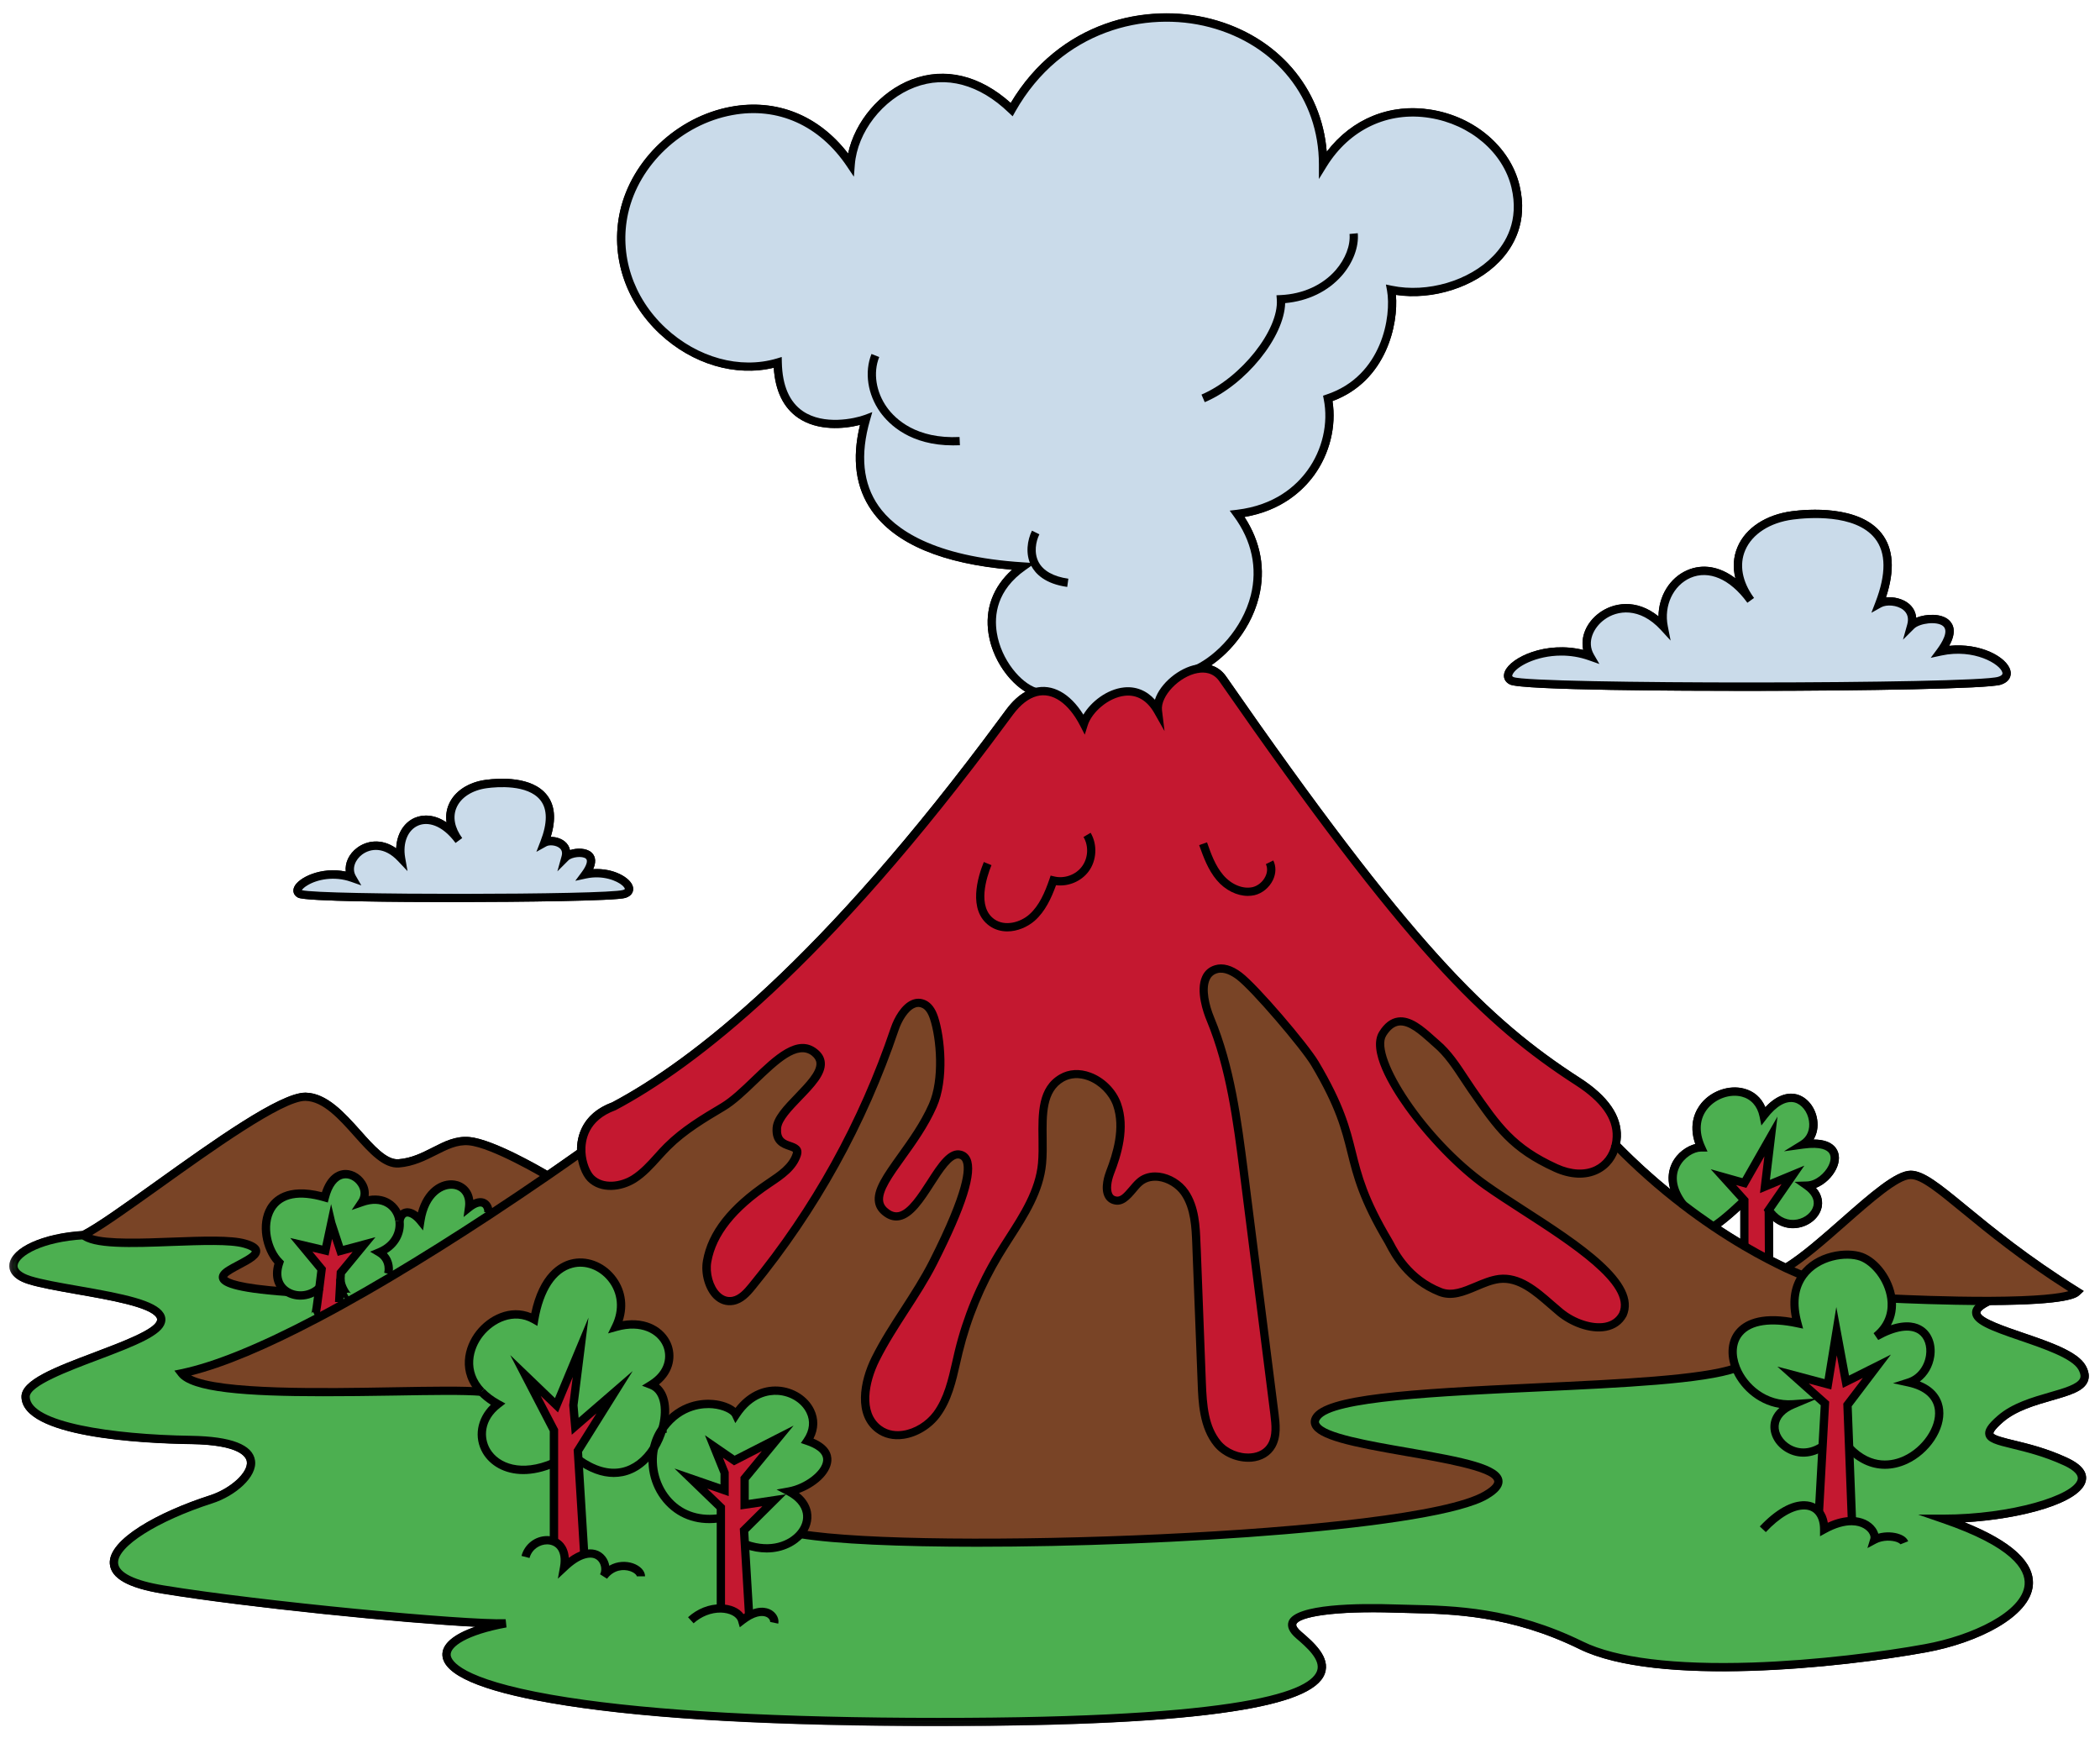<svg width="174" height="144" viewBox="0 0 174 144" fill="none" xmlns="http://www.w3.org/2000/svg">
<path d="M124.692 55.625C124.5 56.073 124.661 56.489 125.104 56.708C126.088 57.203 139.901 57.239 144.411 57.239C144.755 57.239 145.047 57.239 145.271 57.239C154.401 57.229 164.713 57.068 165.771 56.729C166.531 56.489 166.682 55.958 166.573 55.542C166.281 54.443 164.104 53.245 161.5 53.51C162.146 52.349 161.854 51.703 161.453 51.354C160.838 50.823 159.62 50.844 158.765 51.187C158.734 50.708 158.51 50.297 158.12 49.989C157.63 49.604 156.901 49.427 156.265 49.5C157.01 47.234 156.89 45.453 155.901 44.193C154.036 41.828 149.739 42.193 148.463 42.359C146.317 42.641 144.635 43.745 143.969 45.312C143.62 46.13 143.562 47.016 143.791 47.917C142.5 46.932 141.088 46.682 139.786 47.25C138.338 47.885 137.427 49.406 137.416 51.068C135.567 49.573 133.666 49.932 132.51 50.781C131.437 51.578 130.942 52.776 131.182 53.849C128.094 53.089 125.182 54.458 124.692 55.625Z" fill="black"/>
<path d="M24.703 74.375C25.349 74.693 33.281 74.74 37.406 74.74C37.677 74.74 37.927 74.74 38.161 74.74C42.854 74.734 51.005 74.656 51.828 74.396C52.406 74.214 52.526 73.792 52.438 73.464C52.24 72.724 50.844 71.912 49.146 72.016C49.495 71.245 49.224 70.823 48.995 70.62C48.578 70.266 47.818 70.245 47.229 70.438C47.172 70.151 47.021 69.906 46.776 69.709C46.469 69.469 46.036 69.334 45.63 69.349C46.083 67.88 45.979 66.719 45.318 65.875C44.083 64.302 41.375 64.469 40.266 64.615C38.802 64.807 37.651 65.568 37.188 66.651C36.984 67.125 36.927 67.625 37 68.146C36.021 67.479 35.062 67.464 34.375 67.761C33.443 68.156 32.87 69.125 32.828 70.292C31.588 69.417 30.354 69.672 29.594 70.245C28.906 70.755 28.568 71.511 28.651 72.219C26.604 71.792 24.708 72.719 24.37 73.505C24.224 73.859 24.349 74.203 24.703 74.375Z" fill="black"/>
<mask id="mask0_5546_11870" style="mask-type:luminance" maskUnits="userSpaceOnUse" x="0" y="0" width="174" height="144">
<path d="M0.667 0.333H174V143.422H0.667V0.333Z" fill="white"/>
</mask>
<g mask="url(#mask0_5546_11870)">
<path d="M165.979 117.817C167.057 116.885 168.63 116.432 170.021 116.031C171.495 115.609 172.656 115.275 172.984 114.463C173.141 114.077 173.083 113.635 172.807 113.14C172.151 111.978 169.854 111.197 167.635 110.442C166.229 109.963 164.109 109.239 164.088 108.765C164.083 108.671 164.255 108.437 164.911 108.124C171.443 108.098 172.088 107.499 172.328 107.27L172.656 106.963L172.276 106.723C168.062 104.093 165.109 101.671 162.953 99.9C160.745 98.088 159.411 96.994 158.318 96.994C157.062 96.994 154.958 98.843 152.526 100.984C150.937 102.38 149.302 103.817 147.948 104.666C147.609 104.505 147.266 104.333 146.917 104.156L146.906 101.14C147.521 101.645 148.271 101.853 149.047 101.708C150 101.525 150.755 100.848 150.937 100.031C151.01 99.676 151.026 99.051 150.463 98.416C151.203 98.135 151.833 97.494 152.135 96.869C152.458 96.218 152.448 95.583 152.12 95.124C151.776 94.65 151.156 94.411 150.266 94.411C150.552 93.947 150.661 93.374 150.568 92.754C150.411 91.734 149.734 90.895 148.875 90.671C148.364 90.541 147.396 90.536 146.276 91.734C145.943 90.937 145.318 90.395 144.484 90.187C143.271 89.879 141.838 90.369 140.989 91.379C140.526 91.937 139.88 93.088 140.474 94.781C139.771 94.963 138.969 95.499 138.547 96.364C138.333 96.807 138.109 97.562 138.401 98.536C136.948 97.348 135.557 96.083 134.239 94.739C134.271 94.562 134.297 94.385 134.302 94.187C134.37 92.447 133.239 90.807 130.937 89.327C123.297 84.395 116.953 78.156 101.594 56.041C101.271 55.577 100.844 55.27 100.344 55.124C101.995 53.989 103.667 51.994 104.302 49.468C104.875 47.182 104.463 44.895 103.109 42.827C106.161 42.307 107.927 40.676 108.885 39.359C110.172 37.588 110.734 35.317 110.406 33.223C114.896 31.562 115.875 26.833 115.661 24.426C118.713 24.885 122.172 23.786 124.224 21.676C125.391 20.473 126.63 18.4 125.906 15.369C125.146 12.197 122.203 9.666 118.573 9.083C115.182 8.536 112.021 9.827 109.927 12.567C109.505 7.265 105.854 3.01 100.385 1.572C94.969 0.15 87.786 1.77 83.745 8.525C81.187 6.228 78.286 5.536 75.547 6.577C72.932 7.572 70.828 10.067 70.271 12.718C67.833 9.546 64.333 8.14 60.547 8.843C56.099 9.671 52.328 13.234 51.375 17.499C50.557 21.166 51.792 24.963 54.677 27.656C57.375 30.171 60.953 31.229 64.109 30.463C64.234 32.39 64.911 33.791 66.141 34.619C67.755 35.718 69.932 35.536 71.26 35.197C70.568 38.015 70.891 40.406 72.229 42.301C74.172 45.062 78.083 46.708 83.859 47.197C82.276 48.614 81.583 50.473 81.911 52.52C82.255 54.682 83.641 56.505 84.969 57.307C84.416 57.619 83.885 58.103 83.391 58.765C83.26 58.932 83.088 59.166 82.875 59.458C68.052 79.551 57.213 87.879 50.729 91.327C48.135 92.281 47.802 94.281 47.812 95.275C46.979 95.869 46.166 96.432 45.349 96.999C44.682 96.603 40.812 94.374 38.896 94.208C37.76 94.103 36.823 94.577 35.833 95.083C34.974 95.515 34.088 95.968 33.016 96.046C32.042 96.119 30.989 94.932 29.87 93.676C28.568 92.218 27.094 90.562 25.328 90.531C25.318 90.531 25.307 90.531 25.297 90.531C23.187 90.531 17.703 94.452 12.864 97.916C10.265 99.775 8.021 101.38 6.833 101.989C3.542 102.197 0.948 103.374 0.781 104.744C0.729 105.161 0.87 105.932 2.38 106.39C3.354 106.692 4.818 106.947 6.364 107.218C9.057 107.692 12.406 108.275 12.963 109.15C13.021 109.239 13.036 109.322 13.005 109.411C12.802 110.166 10.062 111.197 7.864 112.031C4.578 113.27 1.739 114.338 1.781 115.749C1.87 119.072 11.63 119.577 15.823 119.64C19.818 119.702 20.39 120.676 20.453 121.093C20.583 121.984 19.094 123.343 17.385 123.895C13.151 125.26 8.948 127.536 9.099 129.562C9.187 130.76 10.609 131.562 13.448 132.025C20.417 133.171 33.411 134.468 39.391 134.775C37.547 135.406 36.578 136.249 36.661 137.187C36.802 138.76 39.807 140.072 45.594 141.088C52.422 142.281 62.417 142.926 75.302 142.999C76.213 143.01 77.104 143.01 77.984 143.01C88.724 143.01 96.823 142.603 102.083 141.801C106.729 141.098 109.239 140.072 109.76 138.682C110.276 137.301 108.818 136.051 107.828 135.202C107.516 134.937 107.359 134.697 107.411 134.567C107.646 133.963 110.547 133.442 115.635 133.614C116.021 133.63 116.422 133.64 116.844 133.645C120.354 133.723 125.161 133.833 130.859 136.624C137.323 139.796 152.479 138.192 159.599 136.9C163.838 136.124 168.239 133.968 168.437 131.327C168.578 129.437 166.677 127.692 162.771 126.124C167.526 125.853 172.422 124.52 172.818 122.702C172.979 121.968 172.453 121.317 171.26 120.77C169.578 119.994 168.031 119.619 166.896 119.348C166.187 119.176 165.208 118.942 165.167 118.749C165.167 118.76 165.13 118.551 165.979 117.817ZM144.198 102.635C143.661 102.312 143.12 101.968 142.578 101.614C143.109 101.228 143.745 100.671 144.198 100.255V102.635Z" fill="black"/>
</g>
<path d="M48.406 128.791L47.927 120.948H47.932C50.818 123 53.026 121.833 54.187 119.974C53.547 122.906 55.739 126.442 59.729 125.781V133.265C60.614 133.281 61.328 133.672 61.489 134.244C61.698 134.088 61.896 133.958 62.073 133.854L61.718 127.979L61.802 127.974C63.781 128.672 65.474 128.093 66.317 127.104C76.469 128.786 116.995 127.427 123.088 123.896C129.187 120.359 107.125 120.484 109.073 117.432C111.01 114.401 137.661 115.515 143.833 113.349C144.489 115.005 146.276 116.515 148.567 116.354C145.109 117.802 148.172 121.734 150.995 119.843H151.015L150.719 125.271C150.995 125.609 151.151 126.093 151.151 126.703C152.057 126.203 152.828 126.015 153.448 126.031V126.026L153.213 119.958C157.692 124.713 164.354 115.901 158.166 114.547C161.01 113.64 160.692 107.781 155.453 110.729C156.547 109.843 156.859 108.687 156.713 107.583C156.859 107.588 160.911 107.791 164.833 107.781C160.333 109.854 171.12 110.849 172.505 113.312C173.89 115.776 168.437 115.244 165.755 117.562C163.073 119.875 166.609 119.021 171.12 121.093C175.63 123.166 168.317 125.849 161.005 125.849C174.166 130.359 166.245 135.354 159.541 136.573C152.833 137.797 137.479 139.5 131.015 136.328C124.552 133.161 119.192 133.406 115.656 133.286C112.12 133.161 105.052 133.286 107.609 135.474C110.172 137.672 116.385 142.911 75.302 142.672C34.229 142.427 32.026 136.328 41.906 134.5C38.495 134.625 21.672 133.041 13.505 131.698C5.333 130.359 10.943 126.333 17.489 124.229C20.531 123.255 23.781 119.427 15.828 119.307C7.875 119.187 2.177 117.942 2.12 115.75C2.062 113.552 12.802 111.474 13.338 109.515C13.87 107.557 5.562 107.021 2.479 106.073C-0.604 105.125 1.828 102.63 6.932 102.333C8.474 103.755 17.614 102.276 20.286 103.047C22.953 103.812 19.156 104.823 18.562 105.593C17.968 106.369 20.422 106.807 23.802 107.041C24.573 107.505 25.718 107.432 26.458 106.703C26.328 107.755 26.161 108.953 26.099 108.989L26.234 109.239C22.083 111.422 18.125 113.146 15.062 113.781C17.021 116.338 35.177 114.89 39.88 115.307H39.885C40.234 115.677 40.687 116.021 41.25 116.338C38.172 118.713 40.755 123.448 45.901 121.203V127.614H45.328C46.208 127.614 47.015 128.297 46.745 129.843C47.375 129.244 47.937 128.922 48.406 128.791Z" fill="#4CAF50"/>
<path d="M160.792 53.974C164.552 53.167 167.594 55.802 165.667 56.406C163.734 57.016 126.677 57.115 125.255 56.406C123.839 55.698 127.693 52.953 131.755 54.375C130.339 51.932 134.464 48.281 137.844 51.943C137.089 48.141 141.547 44.896 145.052 49.74C142.62 46.422 144.646 43.214 148.505 42.703C152.365 42.193 158.458 42.906 155.719 50.016C156.635 49.51 158.865 50.016 158.354 51.839C159.271 50.927 163.13 50.823 160.792 53.974Z" fill="#CADBEA"/>
<path d="M164.833 107.781C160.912 107.792 156.86 107.589 156.714 107.583C156.5 106.016 155.36 104.557 154.224 104.135C152.969 103.677 150.563 104.026 149.38 105.672C149.38 105.672 148.87 105.484 147.974 105.062C151.307 103.047 156.37 97.344 158.318 97.344C160.271 97.344 163.682 101.771 172.094 107.021C171.474 107.599 168.198 107.776 164.833 107.781Z" fill="#794426"/>
<path d="M143.833 113.354C142.943 111.109 144.125 108.604 148.922 109.635C148.443 107.87 148.719 106.578 149.375 105.677C150.563 104.026 152.969 103.677 154.219 104.135C155.359 104.557 156.495 106.021 156.708 107.588C156.859 108.693 156.542 109.849 155.448 110.729C160.688 107.781 161.005 113.641 158.161 114.547C164.349 115.901 157.688 124.719 153.208 119.963L153.068 116.411L155.505 113.203L152.943 114.489L152.167 110.297L151.448 114.698L148.557 113.937L151.203 116.286L151.005 119.854H150.984C148.161 121.739 145.099 117.807 148.557 116.359C146.276 116.521 144.49 115.005 143.833 113.354Z" fill="#4CAF50"/>
<path d="M153.448 126.026C152.828 126.016 152.057 126.203 151.151 126.703C151.151 126.094 150.99 125.604 150.719 125.271L151.016 119.844L151.214 116.282L148.568 113.927L151.458 114.693L152.177 110.292L152.953 114.485L155.516 113.198L153.078 116.407L153.219 119.953L153.448 126.026Z" fill="#C41830"/>
<path d="M149.38 94.823C153.807 94.213 151.797 98.166 149.729 98.229C152.406 100.125 148.448 103.068 146.557 100.255L148.568 97.344L146.25 98.307L146.74 94.161L144.547 98.021L142.802 97.531L144.547 99.463C144.547 99.463 142.807 101.156 141.958 101.62C141.167 101.083 140.339 100.489 139.484 99.838C137.344 97.073 139.615 95.073 140.953 95.073C139 90.745 145.339 88.609 146.135 92.448C149.115 88.547 151.651 93.422 149.38 94.823Z" fill="#4CAF50"/>
<path d="M147.974 105.062C148.87 105.484 149.38 105.672 149.38 105.672C148.724 106.573 148.443 107.864 148.922 109.63C144.125 108.599 142.948 111.104 143.833 113.349C137.661 115.515 111.01 114.401 109.073 117.432C107.12 120.479 129.187 120.359 123.088 123.896C116.995 127.427 76.469 128.786 66.317 127.104C67.224 126.041 67.146 124.51 65.375 123.573C67.651 123.161 70.344 120.521 66.896 119.38C68.989 116.328 63.719 113.01 60.974 117.208C60.557 116.328 57.041 115.338 54.891 118.375C55.333 116.776 55.088 115.166 53.963 114.739C56.989 112.87 55.125 108.781 51.031 109.937C53.344 105.25 45.693 101.041 44.271 109.317C41.094 107.489 36.916 112.198 39.88 115.312C35.166 114.896 17.015 116.344 15.057 113.791C18.12 113.156 22.078 111.432 26.229 109.245C26.896 108.896 27.567 108.536 28.245 108.161C29.604 107.406 30.979 106.625 32.328 105.817C35.234 104.088 38.068 102.291 40.594 100.63C42.349 99.474 43.953 98.396 45.328 97.448C46.443 96.682 47.401 96.01 48.166 95.463C48.219 96.411 48.588 97.245 48.953 97.62C49.859 98.526 51.437 98.359 52.531 97.672C53.62 96.984 54.391 95.906 55.302 94.995C56.635 93.661 58.276 92.682 59.901 91.713C62.432 90.213 65.401 85.51 67.5 87.198C69.599 88.88 64.505 91.536 64.375 93.463C64.239 95.401 66.375 94.588 66.026 95.666C65.677 96.745 64.641 97.411 63.703 98.041C61.364 99.614 59.088 101.713 58.599 104.495C58.333 106.005 59.229 108.052 60.739 107.776C61.411 107.651 61.906 107.099 62.338 106.567C67.505 100.255 71.521 93 74.135 85.265C74.526 84.114 75.469 82.672 76.567 83.187C77 83.396 77.245 83.864 77.401 84.323C77.989 86.099 78.234 89.484 77.297 91.594C75.391 95.89 71.213 98.922 73.495 100.51C75.963 102.224 77.703 95.182 79.573 95.661C81.442 96.14 78.729 101.823 77.328 104.594C75.922 107.37 73.932 109.823 72.547 112.604C71.609 114.489 71.125 117.14 72.807 118.401C74.281 119.51 76.536 118.661 77.625 117.172C78.724 115.692 79.01 113.786 79.448 111.995C80.13 109.172 81.25 106.458 82.75 103.974C84.213 101.557 86.088 99.208 86.354 96.396C86.588 93.859 85.771 90.578 87.979 89.307C89.656 88.344 91.911 89.677 92.562 91.495C93.208 93.312 92.687 95.338 91.989 97.13C91.672 97.948 91.495 99.172 92.333 99.432C93.187 99.708 93.724 98.557 94.401 97.963C95.495 97 97.349 97.609 98.177 98.817C99 100.021 99.088 101.562 99.141 103.015C99.291 106.875 99.437 110.724 99.588 114.578C99.651 116.338 99.771 118.245 100.885 119.609C102 120.974 104.505 121.286 105.38 119.755C105.812 118.989 105.724 118.041 105.609 117.172C104.765 110.495 103.922 103.812 103.073 97.13C102.526 92.812 101.963 88.432 100.292 84.411C99.698 82.963 99.276 80.76 100.771 80.307C101.432 80.109 102.135 80.448 102.687 80.864C104 81.859 108.114 86.692 108.958 88.114C113.135 95.13 110.88 95.849 115.057 102.864C115.338 103.344 116.406 105.885 119.318 107.041C120.927 107.682 122.505 106.192 124.219 105.974C126.193 105.729 127.75 107.474 129.281 108.734C130.812 109.995 133.515 110.666 134.474 108.927C135.922 105.677 127.417 101.265 123.114 98.208C118.807 95.161 113.167 87.911 114.573 85.651C115.984 83.39 117.797 85.422 119.021 86.463C120.245 87.5 121.036 88.942 121.948 90.26C124.172 93.474 125.364 95.146 128.922 96.771C131.458 97.932 133.443 96.817 133.88 94.87C135.786 96.823 137.693 98.463 139.484 99.838C140.338 100.489 141.172 101.083 141.958 101.62C142.885 102.239 143.75 102.781 144.547 103.25C145.297 103.687 145.979 104.062 146.583 104.375C147.109 104.651 147.578 104.88 147.974 105.062Z" fill="#794426"/>
<path d="M148.568 97.344L146.552 100.255L146.573 104.37C145.969 104.057 145.286 103.688 144.536 103.245V99.453L142.792 97.526L144.536 98.016L146.734 94.156L146.245 98.302L148.568 97.344Z" fill="#C41830"/>
<path d="M48.161 95.459C48.088 94.079 48.672 92.454 50.87 91.651C66.041 83.599 81.526 61.829 83.661 58.98C84.359 58.053 85.088 57.526 85.817 57.334C87.317 56.933 88.786 57.98 89.802 59.959C90.422 58.006 94.083 55.631 95.937 58.891C95.76 57.474 97.526 55.704 99.187 55.407C99.995 55.266 100.781 55.48 101.312 56.24C116.062 77.474 122.63 84.381 130.75 89.615C133.187 91.188 134.015 92.756 133.958 94.177C133.948 94.412 133.922 94.641 133.87 94.86C133.432 96.808 131.448 97.922 128.911 96.766C125.354 95.141 124.166 93.464 121.937 90.256C121.026 88.938 120.234 87.495 119.01 86.459C117.786 85.417 115.979 83.381 114.562 85.641C113.156 87.907 118.797 95.157 123.104 98.204C127.406 101.256 135.911 105.667 134.463 108.922C133.505 110.657 130.802 109.99 129.271 108.73C127.739 107.469 126.182 105.724 124.208 105.969C122.495 106.183 120.916 107.678 119.307 107.037C116.396 105.875 115.328 103.334 115.047 102.86C110.87 95.839 113.125 95.125 108.948 88.11C108.104 86.688 103.995 81.855 102.677 80.855C102.125 80.438 101.422 80.105 100.76 80.302C99.265 80.756 99.682 82.959 100.286 84.401C101.953 88.422 102.515 92.802 103.062 97.125C103.911 103.803 104.755 110.485 105.599 117.162C105.713 118.037 105.807 118.985 105.37 119.75C104.495 121.276 101.989 120.969 100.875 119.599C99.755 118.235 99.64 116.334 99.578 114.573C99.427 110.719 99.276 106.865 99.135 103.011C99.078 101.558 98.989 100.011 98.166 98.813C97.338 97.605 95.489 96.99 94.39 97.959C93.719 98.547 93.177 99.698 92.323 99.427C91.484 99.162 91.666 97.943 91.979 97.125C92.677 95.329 93.203 93.302 92.552 91.49C91.906 89.667 89.646 88.339 87.969 89.302C85.76 90.573 86.578 93.849 86.344 96.386C86.078 99.198 84.203 101.553 82.739 103.964C81.239 106.448 80.12 109.167 79.437 111.99C79 113.782 78.713 115.688 77.614 117.167C76.521 118.651 74.271 119.5 72.797 118.396C71.114 117.131 71.599 114.485 72.536 112.599C73.922 109.813 75.911 107.365 77.317 104.589C78.719 101.818 81.432 96.136 79.562 95.657C77.692 95.177 75.953 102.219 73.484 100.5C71.203 98.917 75.38 95.881 77.286 91.589C78.224 89.48 77.979 86.089 77.39 84.318C77.234 83.86 76.995 83.391 76.557 83.183C75.458 82.667 74.51 84.11 74.125 85.261C71.515 92.995 67.495 100.25 62.328 106.563C61.896 107.089 61.401 107.641 60.729 107.766C59.218 108.047 58.323 106 58.588 104.485C59.078 101.709 61.354 99.615 63.692 98.037C64.63 97.407 65.666 96.735 66.015 95.657C66.364 94.579 64.229 95.391 64.364 93.459C64.5 91.532 69.588 88.875 67.489 87.193C65.385 85.5 62.422 90.204 59.89 91.709C58.265 92.672 56.625 93.657 55.291 94.99C54.38 95.901 53.609 96.98 52.521 97.667C51.427 98.355 49.849 98.521 48.942 97.61C48.583 97.245 48.213 96.407 48.161 95.459Z" fill="#C41830"/>
<path d="M84.766 46.933C81.661 46.74 68.541 45.766 71.755 34.698C70.198 35.276 64.567 36.25 64.437 30.032C57.906 31.974 49.969 25.412 51.713 17.584C53.458 9.761 64.729 4.995 70.484 13.62C70.875 8.693 77.531 3.026 83.828 9.079C90.974 -3.583 109.625 0.573 109.625 13.62C114.172 6.276 124.099 9.282 125.573 15.459C127.047 21.636 120.161 25.026 115.265 24.011C115.651 26.151 114.875 31.391 110.021 33.006C110.797 36.948 108.271 41.886 102.515 42.573C106.547 48.063 102.573 53.797 99.192 55.412C97.526 55.704 95.76 57.48 95.937 58.896C94.088 55.636 90.427 58.006 89.802 59.964C88.786 57.985 87.317 56.938 85.823 57.339C83.156 56.521 79.719 50.485 84.766 46.933Z" fill="#CADBEA"/>
<path d="M66.318 127.104C65.474 128.099 63.776 128.677 61.797 127.979H61.714L61.646 126.786L64.151 124.302L61.698 124.671V122.51L64.438 119.182L60.839 121.015L59.156 119.854L60.037 122.031V123.474L57.24 122.505L59.724 124.906V125.781C55.734 126.442 53.537 122.901 54.182 119.974V119.968C54.495 119.474 54.729 118.927 54.88 118.38V118.375C57.031 115.343 60.552 116.328 60.964 117.208C63.714 113.01 68.979 116.328 66.891 119.38C70.339 120.52 67.646 123.161 65.37 123.572C67.141 124.515 67.219 126.046 66.318 127.104Z" fill="#4CAF50"/>
<path d="M59.729 125.782V124.907L57.245 122.506L60.041 123.474V122.032L59.161 119.854L60.844 121.016L64.442 119.183L61.698 122.511V124.672L64.151 124.302L61.646 126.787L61.719 127.979L62.073 133.86C61.891 133.964 61.698 134.089 61.489 134.25C61.328 133.672 60.614 133.287 59.729 133.271V125.782Z" fill="#C41830"/>
<path d="M53.964 114.739C55.089 115.166 55.333 116.776 54.891 118.375C54.891 118.375 54.891 118.38 54.886 118.38C54.542 118.864 54.318 119.406 54.188 119.968V119.973C53.026 121.833 50.818 123 47.932 120.947H47.927L47.886 120.208L50.922 115.354L47.662 118.177L47.511 116.432L48.109 111.635L46.104 116.432L43.537 113.968L45.896 118.51V121.213C40.745 123.453 38.162 118.723 41.245 116.348C40.677 116.031 40.224 115.687 39.88 115.317H39.875C36.912 112.203 41.089 107.489 44.271 109.322C45.688 101.052 53.344 105.255 51.026 109.942C55.12 108.781 56.99 112.869 53.964 114.739Z" fill="#4CAF50"/>
<path d="M48.484 72.448C50.979 71.912 53.011 73.667 51.724 74.068C50.438 74.474 25.797 74.537 24.854 74.068C23.906 73.594 26.474 71.771 29.172 72.719C28.229 71.094 30.943 68.672 33.224 71.099C32.703 68.109 35.682 66.464 38.016 69.635C36.396 67.427 37.74 65.297 40.307 64.953C42.875 64.615 46.927 65.089 45.099 69.813C45.708 69.474 47.193 69.813 46.854 71.026C47.469 70.422 50.036 70.354 48.484 72.448Z" fill="#CADBEA"/>
<path d="M45.901 121.209V118.511L43.541 113.964L46.109 116.433L48.109 111.636L47.51 116.433L47.661 118.172L50.922 115.349L47.885 120.209L47.932 120.943L48.411 128.787C47.943 128.917 47.38 129.245 46.745 129.844C47.016 128.302 46.208 127.615 45.328 127.615H45.901V121.209Z" fill="#C41830"/>
<path d="M40.469 100.448C40.505 99.854 39.984 99.151 38.865 100.031C39.214 97.479 35.443 97.203 34.834 101.135C34.214 100.37 33.344 100.094 33.094 101.13C32.917 99.932 31.776 98.974 29.99 99.594C31.084 97.958 27.849 95.542 26.917 99.203C21.266 97.568 21.302 102.792 23.13 104.604C22.719 105.797 23.115 106.635 23.797 107.042C20.417 106.807 17.964 106.37 18.558 105.599C19.151 104.828 22.953 103.818 20.281 103.047C17.61 102.276 8.474 103.76 6.927 102.333C10.25 100.677 22.235 90.823 25.323 90.88C28.406 90.943 30.662 96.578 33.037 96.401C35.412 96.224 36.865 94.38 38.865 94.562C40.87 94.74 45.271 97.365 45.271 97.365L45.328 97.448C43.959 98.396 42.349 99.479 40.594 100.63L40.469 100.448Z" fill="#794426"/>
<path d="M40.594 100.625C38.068 102.286 35.234 104.088 32.328 105.817L32.166 105.541C32.166 105.541 32.484 104.385 31.432 103.76C32.739 103.218 33.239 102.099 33.094 101.13V101.125C33.344 100.093 34.213 100.364 34.833 101.13C35.443 97.203 39.213 97.474 38.864 100.031C39.984 99.145 40.505 99.849 40.469 100.442L40.594 100.625Z" fill="#4CAF50"/>
<path d="M28.208 105.969L28.099 107.896L28.245 108.161C27.568 108.536 26.896 108.896 26.229 109.245L26.099 108.995C26.162 108.964 26.323 107.755 26.458 106.708C26.557 105.891 26.646 105.167 26.646 105.167L24.969 103.146L26.963 103.615L27.448 101.328C27.484 101.484 28.208 103.641 28.208 103.641L30.167 103.12L28.24 105.453L28.208 105.969Z" fill="#C41830"/>
<path d="M32.328 105.818C30.979 106.62 29.604 107.406 28.245 108.156L28.099 107.891L28.208 105.969L28.239 105.453L30.167 103.115L28.208 103.641C28.208 103.641 27.484 101.479 27.448 101.323L26.958 103.615L24.963 103.146L26.641 105.167C26.641 105.167 26.557 105.891 26.453 106.708C25.713 107.438 24.568 107.511 23.797 107.047C23.114 106.636 22.713 105.797 23.125 104.609C21.297 102.792 21.255 97.568 26.911 99.208C27.849 95.542 31.083 97.958 29.989 99.599C31.771 98.979 32.917 99.943 33.089 101.136C33.239 102.104 32.739 103.229 31.427 103.771C32.484 104.391 32.161 105.552 32.161 105.552L32.328 105.818Z" fill="#4CAF50"/>
<path d="M144.411 57.245C139.901 57.245 126.088 57.203 125.104 56.714C124.661 56.495 124.5 56.078 124.692 55.63C125.182 54.464 128.099 53.094 131.182 53.854C130.948 52.776 131.437 51.578 132.515 50.786C133.666 49.937 135.573 49.578 137.422 51.073C137.432 49.411 138.338 47.891 139.786 47.255C141.094 46.687 142.505 46.943 143.791 47.922C143.567 47.026 143.625 46.135 143.974 45.318C144.64 43.75 146.323 42.646 148.463 42.359C149.739 42.193 154.041 41.828 155.901 44.193C156.89 45.453 157.015 47.239 156.265 49.5C156.901 49.432 157.635 49.609 158.12 49.989C158.515 50.302 158.734 50.714 158.771 51.187C159.62 50.844 160.844 50.828 161.458 51.359C161.859 51.708 162.151 52.349 161.5 53.516C164.104 53.245 166.281 54.448 166.573 55.547C166.687 55.964 166.531 56.495 165.771 56.734C164.713 57.068 154.406 57.234 145.276 57.245C145.041 57.245 144.755 57.245 144.411 57.245ZM129.37 54.318C127.271 54.318 125.594 55.255 125.323 55.896C125.281 55.995 125.276 56.036 125.406 56.099C126.854 56.708 163.63 56.687 165.562 56.078C165.969 55.953 165.927 55.792 165.911 55.719C165.724 55.021 163.567 53.729 160.864 54.312L159.974 54.505L160.515 53.776C160.906 53.245 161.489 52.297 161.005 51.88C160.495 51.443 159.052 51.635 158.599 52.083L157.677 53L158.026 51.75C158.172 51.229 158.057 50.818 157.692 50.526C157.172 50.12 156.307 50.078 155.88 50.312L155.057 50.771L155.396 49.891C156.291 47.562 156.281 45.792 155.359 44.62C153.724 42.542 149.739 42.891 148.557 43.047C146.651 43.297 145.177 44.25 144.604 45.594C144.094 46.786 144.344 48.177 145.307 49.505C145.317 49.516 145.328 49.531 145.338 49.542L144.781 49.943C144.771 49.927 144.765 49.917 144.755 49.906C143.338 47.969 141.588 47.219 140.062 47.88C138.64 48.505 137.849 50.182 138.187 51.875L138.422 53.073L137.599 52.177C135.859 50.297 133.995 50.547 132.927 51.344C132.041 51.995 131.458 53.187 132.057 54.214L132.521 55.016L131.646 54.708C130.859 54.427 130.094 54.318 129.37 54.318Z" fill="black"/>
<path d="M37.406 74.74C33.281 74.74 25.349 74.698 24.703 74.375C24.349 74.198 24.224 73.86 24.37 73.505C24.703 72.719 26.604 71.787 28.651 72.214C28.568 71.505 28.906 70.75 29.594 70.24C30.354 69.672 31.588 69.417 32.828 70.287C32.875 69.125 33.443 68.157 34.375 67.755C35.062 67.464 36.021 67.474 37 68.141C36.927 67.625 36.984 67.12 37.188 66.646C37.651 65.563 38.802 64.802 40.266 64.61C41.375 64.464 44.078 64.297 45.318 65.875C45.979 66.709 46.083 67.875 45.63 69.344C46.036 69.329 46.469 69.464 46.776 69.704C47.021 69.896 47.172 70.151 47.229 70.438C47.818 70.245 48.578 70.266 48.995 70.62C49.224 70.818 49.495 71.24 49.146 72.011C50.844 71.907 52.24 72.719 52.438 73.464C52.521 73.792 52.406 74.209 51.828 74.391C51.005 74.651 42.849 74.73 38.161 74.735C37.927 74.74 37.677 74.74 37.406 74.74ZM25.01 73.755C26.542 74.172 50.307 74.157 51.62 73.74C51.729 73.709 51.771 73.667 51.776 73.657C51.776 73.641 51.75 73.532 51.573 73.37C51.125 72.974 49.953 72.485 48.557 72.787L47.667 72.98L48.208 72.25C48.604 71.714 48.729 71.302 48.547 71.146C48.25 70.891 47.375 71.011 47.104 71.276L46.182 72.198L46.531 70.943C46.615 70.641 46.557 70.417 46.349 70.255C46.047 70.016 45.51 69.985 45.271 70.12L44.443 70.579L44.786 69.693C45.37 68.188 45.365 67.052 44.781 66.308C43.729 64.969 41.135 65.198 40.359 65.302C39.135 65.464 38.188 66.068 37.823 66.927C37.495 67.688 37.667 68.579 38.297 69.438L37.745 69.844C36.599 68.292 35.396 68.079 34.651 68.401C33.792 68.766 33.359 69.829 33.568 71.047L33.766 72.177L32.979 71.344C31.854 70.146 30.703 70.282 30.005 70.802C29.469 71.204 29.115 71.933 29.474 72.558L29.938 73.36L29.062 73.052C27.693 72.573 26.271 72.86 25.463 73.36C25.172 73.532 25.052 73.683 25.01 73.755Z" fill="black"/>
<path d="M50.854 122.375C49.849 122.375 48.807 121.99 47.734 121.229L48.13 120.667C49.312 121.511 50.443 121.839 51.469 121.631C52.411 121.443 53.271 120.792 53.896 119.792L54.474 120.157C53.75 121.313 52.734 122.078 51.604 122.302C51.359 122.349 51.109 122.375 50.854 122.375Z" fill="black"/>
<path d="M54.479 120.151L53.896 119.786C54.188 119.323 54.406 118.823 54.557 118.286L55.219 118.468C55.052 119.067 54.802 119.635 54.479 120.151Z" fill="black"/>
<path d="M55.218 118.469L54.557 118.286C54.916 117 54.843 115.443 53.843 115.062L53.193 114.812L53.781 114.448C55.198 113.573 55.291 112.328 54.937 111.521C54.484 110.49 53.125 109.703 51.125 110.271L50.38 110.479L50.718 109.786C51.349 108.51 51.224 107.135 50.38 106.104C49.625 105.182 48.474 104.76 47.448 105.036C46.031 105.406 45.026 106.948 44.604 109.375L44.526 109.859L44.099 109.615C42.568 108.74 40.911 109.568 40.01 110.708C39.166 111.781 38.687 113.573 40.125 115.078L39.625 115.552C37.89 113.724 38.458 111.573 39.474 110.281C40.468 109.016 42.265 108.089 44.015 108.812C44.708 105.521 46.338 104.615 47.276 104.37C48.568 104.031 49.995 104.542 50.911 105.667C51.791 106.745 52.031 108.12 51.593 109.458C53.64 109.12 55.047 110.062 55.568 111.245C56.021 112.271 55.864 113.682 54.599 114.708C55.427 115.391 55.682 116.813 55.218 118.469Z" fill="black"/>
<path d="M43.359 122.136C41.766 122.136 40.594 121.396 40.01 120.412C39.24 119.104 39.521 117.511 40.667 116.391C40.26 116.131 39.917 115.844 39.63 115.542L40.135 115.073C40.464 115.422 40.896 115.75 41.417 116.037L41.875 116.287L41.458 116.61C40.089 117.667 40.042 119.104 40.604 120.058C41.328 121.276 43.198 122.006 45.766 120.891L45.818 120.87C45.849 120.854 45.88 120.844 45.906 120.828L46.198 121.453C46.161 121.469 46.12 121.485 46.083 121.5L46.036 121.521C45.052 121.948 44.156 122.136 43.359 122.136Z" fill="black"/>
<path d="M23.776 107.385C19.224 107.062 18.391 106.541 18.182 106.073C18.125 105.942 18.062 105.687 18.287 105.39C18.516 105.083 19.021 104.817 19.604 104.51C20.016 104.291 20.771 103.896 20.87 103.682C20.833 103.64 20.682 103.515 20.182 103.375C19.078 103.057 16.651 103.151 14.307 103.234C10.896 103.364 7.667 103.484 6.693 102.583L6.328 102.244L6.771 102.026C7.943 101.437 10.224 99.807 12.859 97.921C17.698 94.458 23.182 90.536 25.297 90.536C25.307 90.536 25.318 90.536 25.328 90.536C27.088 90.573 28.568 92.229 29.87 93.687C30.99 94.942 32.042 96.13 33.01 96.052C34.083 95.974 34.974 95.52 35.828 95.088C36.818 94.583 37.755 94.109 38.891 94.213C40.948 94.395 45.26 96.953 45.443 97.057L45.094 97.651C45.047 97.625 40.734 95.062 38.833 94.895C37.896 94.812 37.078 95.224 36.141 95.698C35.266 96.14 34.271 96.64 33.062 96.734C31.76 96.828 30.594 95.526 29.354 94.135C28.088 92.713 26.771 91.245 25.312 91.213C25.307 91.213 25.297 91.213 25.287 91.213C23.401 91.213 17.542 95.411 13.26 98.474C10.958 100.114 8.932 101.567 7.635 102.323C8.906 102.744 11.844 102.635 14.276 102.541C16.792 102.448 19.162 102.359 20.375 102.708C20.896 102.859 21.51 103.099 21.557 103.599C21.62 104.208 20.833 104.625 19.927 105.104C19.479 105.343 18.969 105.614 18.828 105.797C18.823 105.797 18.823 105.802 18.818 105.802C18.932 105.922 19.625 106.396 23.818 106.687L23.776 107.385Z" fill="black"/>
<mask id="mask1_5546_11870" style="mask-type:luminance" maskUnits="userSpaceOnUse" x="0" y="101" width="174" height="43">
<path d="M0.667 101.667H174V143.422H0.667V101.667Z" fill="white"/>
</mask>
<g mask="url(#mask1_5546_11870)">
<path d="M77.984 143.021C77.104 143.021 76.213 143.021 75.302 143.016C62.416 142.943 52.416 142.297 45.593 141.099C39.807 140.089 36.797 138.776 36.661 137.198C36.578 136.26 37.547 135.422 39.39 134.792C33.411 134.49 20.416 133.182 13.448 132.042C10.609 131.573 9.187 130.771 9.099 129.578C8.948 127.552 13.151 125.271 17.385 123.911C19.093 123.365 20.588 122 20.453 121.109C20.39 120.693 19.817 119.714 15.823 119.656C11.63 119.594 1.864 119.089 1.781 115.76C1.739 114.354 4.583 113.281 7.864 112.042C10.062 111.214 12.802 110.182 13.005 109.427C13.031 109.333 13.021 109.255 12.963 109.161C12.406 108.286 9.057 107.703 6.364 107.234C4.817 106.958 3.354 106.703 2.38 106.406C0.875 105.943 0.729 105.177 0.781 104.76C0.948 103.38 3.583 102.193 6.911 102L6.953 102.682C3.51 102.875 1.552 104.057 1.458 104.833C1.401 105.328 2.218 105.635 2.578 105.745C3.51 106.031 4.958 106.286 6.484 106.552C10.312 107.219 12.87 107.74 13.541 108.792C13.703 109.042 13.745 109.323 13.666 109.604C13.39 110.625 11.38 111.448 8.104 112.682C5.713 113.583 2.437 114.818 2.463 115.74C2.521 117.828 9.218 118.865 15.833 118.964C19.156 119.016 20.937 119.698 21.13 121.005C21.338 122.385 19.468 123.958 17.599 124.557C13.041 126.026 9.682 128.156 9.786 129.521C9.843 130.318 11.182 130.974 13.562 131.359C21.614 132.682 38.547 134.281 41.896 134.161L41.968 134.839C38.687 135.443 37.281 136.427 37.343 137.135C37.385 137.568 38.099 139.089 45.713 140.422C52.505 141.609 62.458 142.25 75.307 142.328C101.995 142.479 108.432 140.307 109.125 138.448C109.468 137.521 108.229 136.458 107.406 135.75C106.812 135.24 106.609 134.766 106.776 134.323C107.343 132.875 112.588 132.833 115.666 132.938C116.047 132.948 116.448 132.958 116.87 132.969C120.442 133.047 125.338 133.156 131.166 136.016C133.911 137.365 138.755 137.958 145.177 137.75C150.547 137.573 156.088 136.849 159.479 136.229C163.364 135.526 167.588 133.552 167.755 131.281C167.849 130.052 166.734 128.167 160.89 126.167L158.937 125.495H161C166.661 125.495 171.859 123.88 172.151 122.562C172.255 122.068 171.463 121.62 170.974 121.401C169.354 120.656 167.843 120.292 166.739 120.021C165.432 119.703 164.646 119.516 164.505 118.922C164.396 118.484 164.698 118.01 165.531 117.292C166.724 116.26 168.375 115.786 169.833 115.365C171.021 115.026 172.146 114.698 172.349 114.198C172.38 114.13 172.458 113.927 172.208 113.474C171.682 112.542 169.312 111.734 167.411 111.083C164.885 110.219 163.448 109.688 163.401 108.792C163.364 108.151 164.12 107.724 164.687 107.464L164.833 107.766L165.067 108.026L164.979 108.089C164.265 108.417 164.083 108.661 164.088 108.76C164.109 109.234 166.229 109.953 167.635 110.432C169.854 111.193 172.151 111.974 172.807 113.135C173.083 113.63 173.14 114.073 172.984 114.458C172.656 115.271 171.495 115.604 170.021 116.026C168.63 116.427 167.057 116.88 165.979 117.812C165.13 118.547 165.166 118.75 165.166 118.76C165.213 118.948 166.187 119.182 166.901 119.354C168.031 119.63 169.583 120.005 171.26 120.776C172.458 121.323 172.979 121.974 172.823 122.708C172.427 124.526 167.531 125.859 162.776 126.135C166.677 127.703 168.578 129.448 168.437 131.333C168.239 133.974 163.843 136.135 159.599 136.906C152.489 138.198 137.328 139.802 130.859 136.635C125.166 133.839 120.359 133.734 116.849 133.651C116.427 133.641 116.021 133.635 115.64 133.62C110.552 133.448 107.646 133.969 107.411 134.573C107.359 134.708 107.515 134.948 107.828 135.208C108.817 136.057 110.276 137.307 109.765 138.688C109.245 140.083 106.729 141.104 102.088 141.807C96.823 142.615 88.724 143.021 77.984 143.021Z" fill="black"/>
</g>
<path d="M164.537 108.13C161.136 108.13 157.724 107.979 156.735 107.932H156.698L156.714 107.244L156.766 107.25C157.781 107.297 161.354 107.458 164.828 107.448C168.948 107.432 170.662 107.182 171.38 106.984C167.401 104.458 164.589 102.151 162.511 100.442C160.495 98.786 159.162 97.692 158.313 97.692C157.313 97.692 155.104 99.63 152.969 101.51C151.302 102.979 149.578 104.494 148.141 105.359L148.057 105.411H147.964V105.062L147.787 104.776C149.167 103.942 150.87 102.442 152.516 100.994C154.948 98.854 157.052 97.005 158.307 97.005C159.401 97.005 160.735 98.099 162.943 99.911C165.099 101.682 168.047 104.104 172.266 106.734L172.646 106.974L172.318 107.281C172.073 107.51 171.427 108.114 164.823 108.135C164.735 108.13 164.636 108.13 164.537 108.13Z" fill="black"/>
<path d="M80.963 128.157C74.583 128.157 69.182 127.927 66.26 127.443L66.317 127.115L66.312 126.761L66.37 126.766C76.516 128.448 116.901 127.084 122.911 123.599C123.802 123.089 123.823 122.802 123.807 122.724C123.656 121.881 119.375 121.136 116.536 120.646C111.979 119.854 109.177 119.292 108.682 118.172C108.594 117.969 108.531 117.641 108.781 117.256C109.875 115.542 116.557 115.115 127.427 114.61C134.114 114.297 141.026 113.974 143.719 113.032C143.724 113.026 143.75 113.021 143.771 113.011L143.802 112.995L144.057 113.631C144.036 113.641 144.015 113.651 143.995 113.657L143.958 113.672C141.156 114.657 134.505 114.964 127.458 115.292C119.437 115.662 110.338 116.084 109.359 117.62C109.255 117.776 109.292 117.854 109.307 117.891C109.693 118.756 113.552 119.427 116.656 119.964C121.364 120.782 124.26 121.339 124.484 122.604C124.625 123.396 123.594 123.995 123.26 124.193C118.911 126.719 96.901 128.157 80.963 128.157Z" fill="black"/>
<path d="M50.297 130.807L49.719 130.437C49.891 130.119 49.839 129.672 49.604 129.375C49.432 129.161 49.109 128.948 48.505 129.119C48.042 129.244 47.531 129.573 46.979 130.099L46.224 130.802L46.406 129.786C46.516 129.151 46.432 128.64 46.167 128.323C45.969 128.088 45.672 127.958 45.328 127.958C44.771 127.958 44.084 128.317 43.875 129.088L43.209 128.916C43.464 127.948 44.334 127.271 45.328 127.271C45.875 127.271 46.359 127.489 46.688 127.88C46.886 128.119 47.089 128.5 47.13 129.073C47.542 128.771 47.943 128.567 48.318 128.458C49.057 128.25 49.719 128.427 50.136 128.948C50.318 129.172 50.438 129.448 50.484 129.729C51.151 129.338 51.896 129.349 52.432 129.526C53.047 129.734 53.448 130.156 53.448 130.609H52.761C52.761 130.505 52.568 130.302 52.214 130.177C51.651 129.989 50.859 130.057 50.297 130.807Z" fill="black"/>
<path d="M156.177 121.698C155.016 121.698 153.901 121.187 152.963 120.192L153.453 119.708C155.115 121.479 156.849 121.062 157.729 120.656C159.307 119.927 160.469 118.224 160.323 116.849C160.213 115.859 159.443 115.177 158.099 114.88L156.849 114.609L158.068 114.218C158.854 113.963 159.443 113.213 159.583 112.297C159.698 111.536 159.458 110.854 158.969 110.515C158.26 110.031 157.073 110.208 155.625 111.026L155.24 110.463C156.37 109.552 156.479 108.416 156.375 107.63C156.167 106.088 155.057 104.807 154.109 104.453C152.974 104.036 150.734 104.375 149.656 105.869C148.979 106.807 148.844 108.036 149.255 109.541L149.401 110.083L148.854 109.968C146.713 109.51 145.125 109.744 144.375 110.63C143.833 111.265 143.755 112.213 144.156 113.224C144.729 114.677 146.344 116.166 148.547 116.01L150.635 115.859L148.703 116.672C147.885 117.01 147.417 117.531 147.375 118.14C147.338 118.734 147.724 119.354 148.344 119.718C149.109 120.156 150.005 120.099 150.807 119.562L151.187 120.135C150.177 120.807 148.984 120.88 148.005 120.312C147.151 119.823 146.641 118.958 146.693 118.099C146.713 117.739 146.854 117.166 147.437 116.651C145.49 116.338 144.078 114.89 143.516 113.479C143.026 112.244 143.151 111.01 143.854 110.187C144.469 109.463 145.766 108.729 148.474 109.198C148.182 107.734 148.396 106.453 149.109 105.474C150.422 103.651 153.036 103.333 154.349 103.817C155.672 104.307 156.838 105.906 157.062 107.541C157.172 108.364 157.036 109.13 156.677 109.802C158.01 109.359 158.854 109.604 159.359 109.953C160.068 110.442 160.417 111.38 160.266 112.401C160.141 113.25 159.698 113.994 159.073 114.463C160.583 115.057 160.937 116.135 161.005 116.781C161.187 118.448 159.875 120.427 158.021 121.281C157.401 121.562 156.786 121.698 156.177 121.698Z" fill="black"/>
<path d="M48.068 128.812L47.531 120.12L49.422 117.104L47.375 118.875L47.161 116.422L47.458 114.089L46.234 117.026L44.802 115.656L46.245 118.422V127.615H45.552V118.589L42.276 112.276L45.984 115.839L48.76 109.172L47.854 116.438L47.943 117.474L52.422 113.599L48.229 120.302L48.75 128.771L48.068 128.812Z" fill="black"/>
<path d="M63.521 128.63C62.958 128.63 62.344 128.531 61.687 128.302L61.916 127.651C63.896 128.354 65.38 127.677 66.057 126.88C66.453 126.422 66.614 125.885 66.516 125.38C66.401 124.791 65.953 124.271 65.219 123.88L64.344 123.416L65.318 123.239C66.708 122.989 68.141 121.88 68.203 121C68.25 120.333 67.458 119.932 66.791 119.708L66.359 119.562L66.614 119.187C67.083 118.5 67.161 117.745 66.828 117.067C66.422 116.229 65.484 115.64 64.443 115.573C63.729 115.531 62.37 115.708 61.266 117.396L60.927 117.911L60.666 117.354C60.557 117.125 59.932 116.765 59.036 116.682C58.333 116.62 56.573 116.672 55.239 118.489V118.718H55.073C54.828 119.104 54.646 119.536 54.536 120.015L54.526 120.041C54.208 121.5 54.656 123.14 55.682 124.218C56.672 125.271 58.088 125.698 59.677 125.437C59.729 125.432 59.781 125.422 59.823 125.411L59.953 126.083C59.896 126.093 59.833 126.109 59.771 126.114C57.969 126.416 56.338 125.911 55.182 124.692C53.995 123.448 53.484 121.625 53.844 119.932L53.854 119.89C53.984 119.291 54.219 118.745 54.547 118.265L54.557 118.25C54.573 118.224 54.588 118.203 54.604 118.177L54.708 118.031C56.25 115.984 58.276 115.922 59.088 115.995C59.849 116.062 60.531 116.312 60.943 116.651C61.875 115.442 63.141 114.802 64.479 114.885C65.76 114.963 66.927 115.703 67.443 116.765C67.828 117.552 67.807 118.406 67.401 119.198C68.682 119.739 68.922 120.484 68.885 121.041C68.802 122.166 67.531 123.224 66.203 123.703C66.859 124.229 67.109 124.812 67.193 125.25C67.328 125.963 67.114 126.703 66.583 127.328C65.995 128.01 64.922 128.63 63.521 128.63Z" fill="black"/>
<path d="M61.297 134.829L61.156 134.344C61.036 133.928 60.448 133.625 59.719 133.61C58.927 133.599 58.109 133.922 57.469 134.5L57.01 133.995C57.776 133.297 58.76 132.907 59.729 132.928C60.557 132.938 61.255 133.25 61.609 133.74C61.703 133.678 61.802 133.615 61.901 133.563C63.062 132.928 63.781 133.297 64.031 133.49C64.38 133.75 64.562 134.167 64.484 134.527L63.812 134.386C63.828 134.313 63.776 134.157 63.62 134.037C63.469 133.928 63.041 133.724 62.229 134.162C62.052 134.266 61.87 134.386 61.693 134.521L61.297 134.829Z" fill="black"/>
<path d="M61.729 133.881L61.297 126.657L63.166 124.802L61.354 125.068V122.381L63.125 120.229L60.818 121.412L59.901 120.782L60.38 121.964V123.959L58.599 123.339L60.073 124.761V133.271L59.385 133.276V125.052L55.885 121.672L59.698 122.99V122.099L58.411 118.917L60.87 120.61L65.755 118.12L62.041 122.631V124.271L65.135 123.808L62 126.922L62.416 133.839L61.729 133.881Z" fill="black"/>
<path d="M26.755 115.687C20.416 115.687 15.833 115.369 14.781 113.994L14.448 113.562L14.979 113.453C17.724 112.885 21.453 111.369 26.062 108.942C26.677 108.619 27.333 108.271 28.073 107.859C29.401 107.125 30.776 106.338 32.151 105.521C34.786 103.953 37.568 102.208 40.401 100.343C42.031 99.276 43.62 98.203 45.135 97.161C46.073 96.515 47 95.87 47.969 95.187C48.005 95.161 48.016 95.151 48.031 95.14L48.068 95.114L48.458 95.677L48.432 95.698C48.401 95.718 48.37 95.739 48.338 95.76C47.396 96.427 46.469 97.078 45.521 97.729C44.005 98.77 42.411 99.849 40.781 100.922C37.937 102.791 35.156 104.541 32.505 106.114C31.125 106.937 29.745 107.724 28.411 108.463C27.666 108.875 27.005 109.229 26.385 109.552C22.099 111.807 18.552 113.291 15.833 113.963C18.229 115.192 26.812 115.047 32.666 114.942C35.776 114.89 38.453 114.843 39.911 114.974L39.88 115.656C38.432 115.531 35.766 115.578 32.677 115.63C30.583 115.666 28.594 115.687 26.755 115.687Z" fill="black"/>
<path d="M32.495 105.635L31.833 105.453C31.844 105.422 32.068 104.536 31.255 104.057L30.666 103.708L31.302 103.443C32.547 102.927 32.864 101.901 32.755 101.182L33.432 101.078C33.578 102 33.187 103.141 32.057 103.828C32.62 104.437 32.609 105.24 32.495 105.635Z" fill="black"/>
<path d="M24.891 107.682C24.448 107.682 24.005 107.568 23.62 107.333C22.74 106.807 22.417 105.828 22.74 104.693C21.755 103.568 21.276 101.432 22.136 99.963C22.589 99.192 23.771 98.047 26.672 98.781C27.13 97.37 27.922 97.031 28.375 96.958C29.073 96.844 29.828 97.213 30.25 97.875C30.5 98.26 30.599 98.687 30.542 99.099C31.365 98.958 31.969 99.166 32.344 99.401C32.932 99.755 33.328 100.37 33.432 101.078L32.755 101.177C32.682 100.672 32.406 100.239 31.99 99.989C31.495 99.687 30.839 99.661 30.104 99.922L29.141 100.255L29.709 99.406C30.037 98.911 29.797 98.432 29.677 98.25C29.401 97.817 28.922 97.567 28.495 97.641C27.943 97.729 27.5 98.317 27.25 99.291L27.162 99.635L26.823 99.536C24.792 98.942 23.38 99.219 22.735 100.312C22.011 101.547 22.474 103.469 23.38 104.359L23.531 104.515L23.464 104.719C23.146 105.62 23.339 106.359 23.985 106.745C24.672 107.161 25.636 107.041 26.224 106.458L26.255 106.437C26.266 106.427 26.281 106.411 26.297 106.396L26.807 106.849C26.771 106.89 26.735 106.927 26.693 106.958C26.193 107.437 25.542 107.682 24.891 107.682Z" fill="black"/>
<path d="M29.057 107.745L28.708 107.734C28.5 107.615 27.875 106.797 27.859 105.974L28.203 105.953H28.547C28.557 106.495 28.995 107.083 29.083 107.161C29.026 107.109 28.87 107.062 28.729 107.141L29.057 107.745Z" fill="black"/>
<path d="M26.266 109.297L25.933 108.698C25.828 108.755 25.797 108.844 25.797 108.849C25.834 108.74 25.938 108.104 26.12 106.661C26.193 106.068 26.261 105.521 26.292 105.271L24.052 102.573L26.703 103.198L27.433 99.766L27.781 101.245C27.813 101.354 28.162 102.417 28.433 103.224L31.11 102.505L28.578 105.583L28.443 107.911L27.755 107.875L27.901 105.318L29.219 103.724L27.985 104.057L27.886 103.75C27.813 103.526 27.662 103.089 27.516 102.651L27.224 104.026L25.886 103.708L27.005 105.057L26.99 105.208C26.99 105.208 26.901 105.932 26.797 106.75C26.495 109.167 26.448 109.193 26.266 109.297Z" fill="black"/>
<path d="M35.052 101.948L34.568 101.349C34.219 100.922 33.87 100.765 33.698 100.802C33.542 100.838 33.464 101.073 33.427 101.213L33.099 101.135H32.75L32.76 101.052C32.917 100.401 33.271 100.198 33.547 100.135C33.88 100.057 34.26 100.177 34.625 100.453C35.146 98.505 36.5 97.645 37.682 97.817C38.396 97.921 39.094 98.458 39.214 99.411C39.688 99.198 40.031 99.265 40.255 99.38C40.625 99.573 40.839 100 40.812 100.468L40.125 100.432C40.135 100.27 40.083 100.067 39.943 99.994C39.766 99.901 39.443 100.02 39.078 100.307L38.411 100.838L38.526 99.994C38.635 99.187 38.266 98.604 37.583 98.505C36.797 98.39 35.51 99.015 35.172 101.192L35.052 101.948Z" fill="black"/>
<path d="M154.729 128.266L154.974 127.469C155.005 127.375 154.984 127.193 154.833 126.98C154.698 126.803 154.302 126.386 153.438 126.375C152.823 126.365 152.083 126.579 151.312 127.006L150.802 127.287V126.709C150.802 126.198 150.677 125.776 150.443 125.49C150.229 125.224 149.922 125.084 149.536 125.068C148.62 125.037 147.458 125.719 146.312 126.943L145.812 126.474C147.109 125.089 148.427 124.339 149.557 124.386C150.135 124.401 150.63 124.636 150.974 125.058C151.214 125.355 151.38 125.73 151.448 126.167C152.161 125.839 152.828 125.683 153.448 125.688C154.271 125.698 154.979 126.026 155.385 126.579C155.505 126.74 155.583 126.912 155.63 127.073C156.276 126.891 156.964 126.954 157.411 127.125C157.771 127.256 158.01 127.459 158.104 127.704L157.464 127.954C157.453 127.928 157.38 127.849 157.172 127.766C156.734 127.605 156.005 127.589 155.464 127.875L154.729 128.266Z" fill="black"/>
<path d="M153.104 126.042L152.729 116.297L154.349 114.172L152.693 114.995L152.193 112.297L151.734 115.125L149.87 114.631L151.562 116.136L151.057 125.287L150.37 125.25L150.859 116.433L147.266 113.229L151.177 114.266L152.151 108.292L153.203 113.974L156.677 112.235L153.427 116.521L153.792 126.016L153.104 126.042Z" fill="black"/>
<path d="M146.917 104.411H146.234V104.369L146.213 100.255H146.896L146.917 104.411Z" fill="black"/>
<path d="M142.115 101.917L141.787 101.318C142.583 100.881 144.281 99.23 144.297 99.214L144.776 99.709C144.708 99.776 142.995 101.433 142.115 101.917Z" fill="black"/>
<path d="M144.88 103.245H144.198V99.589L141.745 96.876L144.37 97.615L147.276 92.516L146.651 97.761L149.505 96.579L146.969 100.25C147.479 100.896 148.177 101.183 148.906 101.042C149.583 100.912 150.135 100.438 150.26 99.891C150.365 99.401 150.109 98.922 149.526 98.511L148.688 97.922L149.708 97.891C150.474 97.865 151.208 97.193 151.51 96.579C151.609 96.381 151.807 95.881 151.557 95.532C151.396 95.308 150.901 94.964 149.422 95.167L147.813 95.391L149.198 94.537C149.74 94.204 149.995 93.579 149.885 92.865C149.771 92.12 149.287 91.501 148.698 91.344C148 91.167 147.182 91.631 146.401 92.657L145.943 93.251L145.792 92.516C145.615 91.646 145.083 91.058 144.313 90.86C143.344 90.615 142.193 91.016 141.51 91.829C140.818 92.657 140.729 93.756 141.26 94.927L141.479 95.412H140.948C140.37 95.412 139.547 95.886 139.156 96.677C138.854 97.287 138.714 98.297 139.745 99.626L139.198 100.047C137.885 98.355 138.219 97.021 138.537 96.376C138.964 95.511 139.766 94.974 140.464 94.792C139.87 93.099 140.521 91.948 140.984 91.391C141.828 90.381 143.266 89.891 144.474 90.198C145.313 90.407 145.932 90.948 146.266 91.745C147.391 90.542 148.359 90.552 148.87 90.683C149.729 90.907 150.406 91.74 150.563 92.766C150.656 93.386 150.542 93.959 150.26 94.422C151.151 94.422 151.771 94.667 152.115 95.136C152.443 95.594 152.448 96.23 152.13 96.881C151.823 97.506 151.198 98.141 150.458 98.427C151.021 99.063 151.01 99.688 150.932 100.042C150.755 100.86 149.995 101.537 149.037 101.719C147.969 101.922 146.938 101.448 146.266 100.454L146.135 100.256L147.615 98.11L145.828 98.855L146.193 95.808L144.698 98.422L143.844 98.183L144.875 99.329V103.245H144.88Z" fill="black"/>
<path d="M103.422 121.114C102.359 121.114 101.255 120.614 100.609 119.823C99.37 118.312 99.291 116.161 99.234 114.594C99.094 110.974 98.953 107.354 98.812 103.729L98.786 103.031C98.734 101.755 98.677 100.177 97.88 99.01C97.453 98.396 96.708 97.937 95.974 97.844C95.599 97.802 95.057 97.823 94.614 98.219C94.442 98.37 94.276 98.568 94.099 98.781C93.63 99.333 93.047 100.021 92.219 99.76C91.906 99.666 91.666 99.453 91.526 99.161C91.161 98.411 91.536 97.323 91.656 97.01C92.213 95.573 92.88 93.448 92.229 91.609C91.896 90.677 91.067 89.849 90.12 89.5C89.411 89.24 88.708 89.276 88.14 89.604C86.677 90.443 86.698 92.323 86.724 94.318C86.734 95.021 86.739 95.75 86.677 96.422C86.458 98.776 85.161 100.802 83.901 102.76C83.604 103.224 83.312 103.682 83.031 104.146C81.547 106.614 80.442 109.276 79.76 112.073C79.692 112.359 79.63 112.651 79.557 112.943C79.208 114.484 78.844 116.073 77.885 117.375C77.177 118.338 76.026 119.042 74.89 119.208C74.021 119.338 73.224 119.151 72.583 118.672C70.729 117.281 71.229 114.448 72.224 112.448C72.937 111.015 73.817 109.656 74.672 108.344C75.484 107.083 76.323 105.786 77.005 104.443C79.974 98.573 80.005 96.786 79.76 96.245C79.698 96.109 79.609 96.031 79.474 95.995C78.896 95.849 78.094 97.088 77.39 98.182C76.541 99.505 75.656 100.88 74.562 101.094C74.13 101.182 73.698 101.083 73.286 100.792C72.838 100.479 72.573 100.094 72.5 99.646C72.307 98.547 73.234 97.266 74.401 95.63C75.281 94.401 76.281 93.01 76.969 91.458C77.875 89.422 77.604 86.073 77.057 84.432C76.89 83.932 76.677 83.63 76.406 83.505C76.203 83.406 76.005 83.401 75.797 83.495C75.219 83.74 74.703 84.615 74.448 85.38C71.802 93.203 67.812 100.406 62.583 106.792C62.104 107.385 61.562 107.974 60.786 108.114C60.177 108.224 59.609 108.036 59.14 107.578C58.427 106.864 58.047 105.547 58.245 104.437C58.666 102.042 60.38 99.859 63.489 97.76L63.588 97.693C64.474 97.099 65.38 96.49 65.682 95.562C65.708 95.469 65.703 95.443 65.703 95.443C65.672 95.391 65.453 95.318 65.328 95.276C64.802 95.094 63.922 94.797 64.015 93.443C64.078 92.536 64.969 91.62 65.906 90.646C66.781 89.734 67.692 88.791 67.646 88.088C67.635 87.865 67.51 87.661 67.271 87.463C66.104 86.531 64.479 88.094 62.755 89.745C61.864 90.604 60.943 91.49 60.062 92.01C58.484 92.948 56.854 93.916 55.531 95.24C55.26 95.51 54.995 95.802 54.739 96.083C54.13 96.76 53.5 97.458 52.703 97.963C51.51 98.713 49.755 98.922 48.698 97.865C48.224 97.385 47.864 96.427 47.812 95.49C47.765 94.583 47.948 92.37 50.724 91.344C57.208 87.901 68.041 79.573 82.87 59.479C83.083 59.187 83.255 58.953 83.38 58.786C84.099 57.828 84.885 57.234 85.719 57.01C87.182 56.62 88.661 57.437 89.765 59.213C90.396 58.146 91.719 57.104 93.125 56.958C94.114 56.854 95.005 57.213 95.692 57.974C96.13 56.604 97.719 55.323 99.125 55.073C100.151 54.896 101.026 55.239 101.588 56.047C116.948 78.161 123.291 84.401 130.927 89.328C133.229 90.818 134.359 92.448 134.297 94.187C134.281 94.463 134.25 94.708 134.198 94.943C133.963 95.974 133.344 96.786 132.453 97.224C131.411 97.74 130.099 97.687 128.76 97.078C125.073 95.396 123.854 93.635 121.646 90.448C121.443 90.156 121.245 89.854 121.047 89.552C120.38 88.541 119.698 87.495 118.781 86.724C118.651 86.609 118.51 86.49 118.37 86.354C117.62 85.693 116.698 84.865 115.906 84.974C115.521 85.031 115.172 85.307 114.849 85.828C113.807 87.505 118.156 94.286 123.297 97.927C124.166 98.547 125.219 99.224 126.328 99.943C130.88 102.88 136.041 106.208 134.765 109.062C134.411 109.713 133.838 110.114 133.099 110.26C131.687 110.531 130.047 109.818 129.047 108.995C128.791 108.781 128.536 108.562 128.276 108.333C127.026 107.25 125.739 106.125 124.245 106.307C123.635 106.385 123.015 106.651 122.416 106.906C121.375 107.344 120.297 107.802 119.177 107.354C116.448 106.271 115.286 104.062 114.849 103.229C114.807 103.151 114.771 103.078 114.745 103.036C112.63 99.484 112.135 97.49 111.656 95.568C111.166 93.604 110.708 91.75 108.646 88.286C107.812 86.891 103.729 82.094 102.463 81.135C102.036 80.818 101.416 80.463 100.854 80.635C100.562 80.724 100.359 80.896 100.234 81.166C99.864 81.937 100.182 83.281 100.594 84.276C102.291 88.365 102.849 92.802 103.401 97.088C104.245 103.771 105.088 110.448 105.937 117.13C106.036 117.932 106.172 119.026 105.661 119.927C105.271 120.614 104.568 121.036 103.687 121.109C103.599 121.114 103.51 121.114 103.422 121.114ZM95.713 97.141C95.823 97.141 95.942 97.151 96.057 97.161C96.995 97.281 97.911 97.838 98.448 98.62C99.359 99.948 99.416 101.64 99.469 103.005L99.5 103.703C99.635 107.323 99.776 110.943 99.916 114.568C99.989 116.474 100.13 118.156 101.14 119.391C101.703 120.083 102.708 120.5 103.635 120.422C104.286 120.37 104.797 120.073 105.073 119.588C105.443 118.937 105.375 118.13 105.26 117.213C104.411 110.536 103.568 103.859 102.724 97.177C102.182 92.932 101.63 88.547 99.969 84.541C99.739 83.99 99.041 82.094 99.62 80.87C99.828 80.422 100.182 80.125 100.661 79.979C101.328 79.776 102.099 79.99 102.885 80.594C104.229 81.609 108.37 86.469 109.245 87.937C111.359 91.49 111.854 93.479 112.333 95.406C112.823 97.37 113.281 99.224 115.344 102.693C115.375 102.745 115.416 102.823 115.469 102.917C115.87 103.687 116.948 105.734 119.443 106.724C120.302 107.073 121.203 106.682 122.161 106.281C122.802 106.01 123.469 105.729 124.172 105.635C125.969 105.417 127.443 106.693 128.739 107.828C128.995 108.047 129.245 108.265 129.495 108.474C130.531 109.328 131.969 109.786 132.984 109.594C133.526 109.489 133.922 109.208 134.166 108.765C135.193 106.474 130.078 103.177 125.969 100.526C124.854 99.807 123.802 99.125 122.911 98.495C120.786 96.99 118.234 94.375 116.422 91.838C115.203 90.135 113.302 87.047 114.281 85.474C114.713 84.781 115.229 84.391 115.823 84.307C116.922 84.151 117.984 85.094 118.838 85.859C118.979 85.979 119.114 86.099 119.239 86.213C120.229 87.047 120.943 88.141 121.635 89.193C121.833 89.49 122.026 89.786 122.224 90.073C124.364 93.161 125.547 94.865 129.062 96.469C130.208 96.99 131.307 97.047 132.161 96.625C132.864 96.276 133.354 95.63 133.541 94.802V94.797C133.588 94.609 133.614 94.406 133.62 94.177C133.677 92.698 132.651 91.266 130.568 89.922C122.849 84.943 116.458 78.661 101.031 56.448C100.521 55.713 99.781 55.666 99.25 55.76C97.719 56.026 96.13 57.682 96.281 58.864L96.489 60.573L95.64 59.073C95.047 58.036 94.208 57.541 93.208 57.646C91.802 57.797 90.458 59.047 90.13 60.078L89.88 60.87L89.5 60.13C88.531 58.25 87.192 57.338 85.911 57.677C85.229 57.859 84.567 58.37 83.942 59.203C83.817 59.37 83.646 59.599 83.432 59.891C68.521 80.109 57.583 88.495 51.041 91.969L50.995 91.99C48.713 92.823 48.463 94.516 48.51 95.458C48.557 96.318 48.896 97.078 49.198 97.385C49.989 98.182 51.411 97.984 52.344 97.396C53.062 96.937 53.64 96.307 54.245 95.635C54.505 95.344 54.776 95.041 55.057 94.766C56.443 93.385 58.109 92.391 59.724 91.432C60.536 90.948 61.432 90.094 62.297 89.26C64.156 87.474 66.078 85.625 67.713 86.943C68.109 87.255 68.317 87.63 68.344 88.057C68.411 89.057 67.442 90.062 66.416 91.125C65.604 91.969 64.76 92.844 64.719 93.5C64.661 94.323 65.057 94.463 65.567 94.635C65.932 94.76 66.604 94.99 66.349 95.781C65.974 96.937 64.922 97.646 63.989 98.271L63.89 98.338C60.943 100.323 59.323 102.359 58.937 104.562C58.776 105.453 59.078 106.542 59.635 107.094C59.943 107.396 60.291 107.515 60.672 107.448C61.219 107.344 61.661 106.854 62.062 106.359C67.239 100.042 71.187 92.911 73.802 85.166C74.099 84.286 74.713 83.219 75.536 82.87C75.922 82.703 76.328 82.713 76.708 82.891C77.156 83.104 77.489 83.541 77.719 84.229C78.276 85.901 78.625 89.453 77.604 91.745C76.891 93.365 75.87 94.786 74.969 96.041C73.937 97.479 73.041 98.729 73.182 99.541C73.229 99.807 73.396 100.036 73.687 100.239C73.948 100.422 74.192 100.479 74.437 100.432C75.25 100.271 76.083 98.974 76.828 97.823C77.734 96.406 78.599 95.068 79.656 95.344C79.995 95.432 80.25 95.646 80.396 95.969C80.942 97.172 80.057 99.963 77.63 104.765C76.932 106.146 76.078 107.458 75.255 108.729C74.416 110.031 73.547 111.375 72.849 112.776C71.974 114.536 71.489 117 73.01 118.14C73.625 118.604 74.323 118.62 74.802 118.547C75.771 118.406 76.739 117.807 77.349 116.989C78.224 115.802 78.573 114.281 78.906 112.807C78.969 112.515 79.041 112.224 79.109 111.927C79.802 109.068 80.932 106.338 82.453 103.812C82.734 103.344 83.036 102.875 83.333 102.411C84.547 100.521 85.802 98.568 86.005 96.375C86.062 95.74 86.057 95.031 86.047 94.349C86.015 92.245 85.989 90.068 87.807 89.026C88.552 88.594 89.463 88.541 90.364 88.875C91.515 89.297 92.474 90.266 92.88 91.396C93.614 93.453 92.901 95.74 92.302 97.276C92.052 97.927 91.995 98.557 92.151 98.885C92.208 99.01 92.297 99.088 92.432 99.125C92.797 99.245 93.109 98.911 93.578 98.359C93.765 98.141 93.953 97.911 94.161 97.724C94.578 97.333 95.12 97.141 95.713 97.141Z" fill="black"/>
<path d="M149.26 105.994C149.24 105.989 148.729 105.797 147.828 105.38C147.365 105.156 146.885 104.922 146.417 104.677C145.766 104.343 145.073 103.958 144.37 103.547C143.51 103.041 142.635 102.489 141.766 101.906C140.87 101.297 140.052 100.713 139.271 100.109C137.281 98.588 135.385 96.906 133.625 95.104L133.469 94.942L133.953 94.458L134.115 94.625C135.854 96.401 137.729 98.062 139.693 99.562C140.464 100.156 141.271 100.734 142.151 101.338C143.01 101.916 143.875 102.458 144.719 102.958C145.417 103.364 146.094 103.739 146.74 104.073C147.203 104.312 147.667 104.547 148.125 104.76C148.995 105.166 149.5 105.354 149.505 105.359L149.26 105.994Z" fill="black"/>
<path d="M83.458 77.172C82.953 77.172 82.448 77.037 82.005 76.729C80.141 75.427 81.042 72.583 81.516 71.422L82.151 71.682C81.74 72.688 80.943 75.151 82.396 76.167C83.276 76.781 84.537 76.427 85.276 75.776C86.109 75.042 86.578 73.932 86.953 72.844L87.052 72.547L87.359 72.62C88.203 72.823 89.146 72.479 89.651 71.787C90.167 71.094 90.219 70.094 89.776 69.349L90.365 69C90.943 69.974 90.875 71.292 90.203 72.198C89.594 73.026 88.521 73.474 87.5 73.344C87.104 74.432 86.604 75.516 85.729 76.292C85.135 76.807 84.297 77.172 83.458 77.172Z" fill="black"/>
<path d="M103.396 74.23C102.484 74.23 101.521 73.755 100.823 72.933C100.089 72.068 99.703 70.98 99.359 70.021L100.01 69.792C100.344 70.745 100.693 71.724 101.344 72.49C102.016 73.287 102.974 73.683 103.781 73.505C104.224 73.401 104.641 73.058 104.849 72.615C105.021 72.261 105.031 71.896 104.885 71.599L105.5 71.292C105.745 71.787 105.734 72.365 105.474 72.912C105.172 73.542 104.583 74.026 103.938 74.172C103.755 74.209 103.578 74.23 103.396 74.23Z" fill="black"/>
<path d="M85.719 57.667C84.208 57.203 82.323 55.11 81.911 52.532C81.588 50.49 82.276 48.63 83.865 47.214C78.083 46.719 74.172 45.078 72.234 42.318C70.896 40.417 70.573 38.026 71.26 35.209C69.932 35.552 67.755 35.729 66.146 34.636C64.922 33.802 64.24 32.407 64.115 30.474C60.953 31.24 57.375 30.188 54.677 27.672C51.797 24.979 50.557 21.183 51.38 17.511C52.333 13.245 56.104 9.683 60.552 8.854C64.333 8.151 67.838 9.558 70.271 12.735C70.828 10.084 72.937 7.584 75.552 6.594C78.291 5.552 81.187 6.245 83.745 8.542C87.786 1.787 94.974 0.167 100.39 1.589C105.854 3.026 109.505 7.282 109.932 12.584C112.026 9.844 115.187 8.547 118.578 9.099C122.208 9.683 125.156 12.209 125.906 15.386C126.63 18.417 125.396 20.485 124.229 21.688C122.177 23.802 118.719 24.901 115.661 24.438C115.875 26.849 114.896 31.573 110.406 33.24C110.734 35.328 110.172 37.599 108.89 39.375C107.932 40.688 106.167 42.318 103.114 42.839C104.469 44.912 104.88 47.198 104.307 49.485C103.542 52.526 101.26 54.813 99.338 55.729L99.266 55.766L98.958 55.151L99.041 55.115C100.76 54.297 102.932 52.13 103.64 49.318C104.203 47.063 103.724 44.802 102.239 42.787L101.89 42.308L102.474 42.24C105.63 41.865 107.401 40.255 108.333 38.969C109.573 37.266 110.078 35.068 109.682 33.084L109.625 32.787L109.911 32.688C114.552 31.151 115.297 26.136 114.927 24.084L114.833 23.573L115.328 23.677C118.271 24.287 121.729 23.271 123.729 21.203C124.776 20.125 125.885 18.266 125.234 15.537C124.542 12.63 121.823 10.308 118.463 9.771C115.021 9.214 111.823 10.719 109.917 13.802L109.281 14.834V13.625C109.281 8.162 105.724 3.698 100.213 2.25C94.953 0.87 87.937 2.5 84.12 9.25L83.906 9.636L83.583 9.334C81.151 6.99 78.385 6.245 75.791 7.235C73.13 8.245 71.041 10.943 70.828 13.651L70.75 14.641L70.198 13.818C67.911 10.391 64.437 8.834 60.672 9.537C56.489 10.308 52.943 13.651 52.047 17.662C51.281 21.094 52.443 24.651 55.146 27.172C57.791 29.636 61.312 30.604 64.344 29.709L64.771 29.578L64.781 30.032C64.823 31.953 65.411 33.313 66.531 34.073C68.255 35.245 70.802 34.693 71.635 34.386L72.276 34.146L72.088 34.802C71.255 37.677 71.495 40.073 72.797 41.927C74.109 43.797 77.255 46.125 84.791 46.594L85.766 46.657L84.969 47.219C82.583 48.896 82.359 50.974 82.594 52.433C82.948 54.672 84.599 56.61 85.916 57.016L85.719 57.667Z" fill="black"/>
<path d="M78.963 36.901C75.448 36.901 73.688 35.198 72.932 34.151C71.885 32.682 71.609 30.833 72.208 29.328L72.849 29.583C72.328 30.88 72.578 32.474 73.49 33.755C74.203 34.745 75.932 36.38 79.505 36.208L79.536 36.891C79.344 36.896 79.151 36.901 78.963 36.901Z" fill="black"/>
<path d="M99.823 33.323L99.552 32.693C102.823 31.302 105.974 27.328 105.792 24.818L105.766 24.464L106.12 24.448C107.964 24.36 109.583 23.625 110.672 22.381C111.474 21.453 111.906 20.334 111.818 19.386L112.5 19.323C112.604 20.453 112.11 21.766 111.188 22.828C110.042 24.141 108.38 24.943 106.485 25.115C106.412 27.907 103.24 31.87 99.823 33.323Z" fill="black"/>
<path d="M88.427 48.63C86.594 48.375 85.802 47.547 85.453 46.896C84.927 45.891 85.135 44.724 85.505 43.969L86.12 44.271C85.823 44.875 85.651 45.797 86.057 46.573C86.443 47.302 87.297 47.776 88.521 47.948L88.427 48.63Z" fill="black"/>
</svg>
